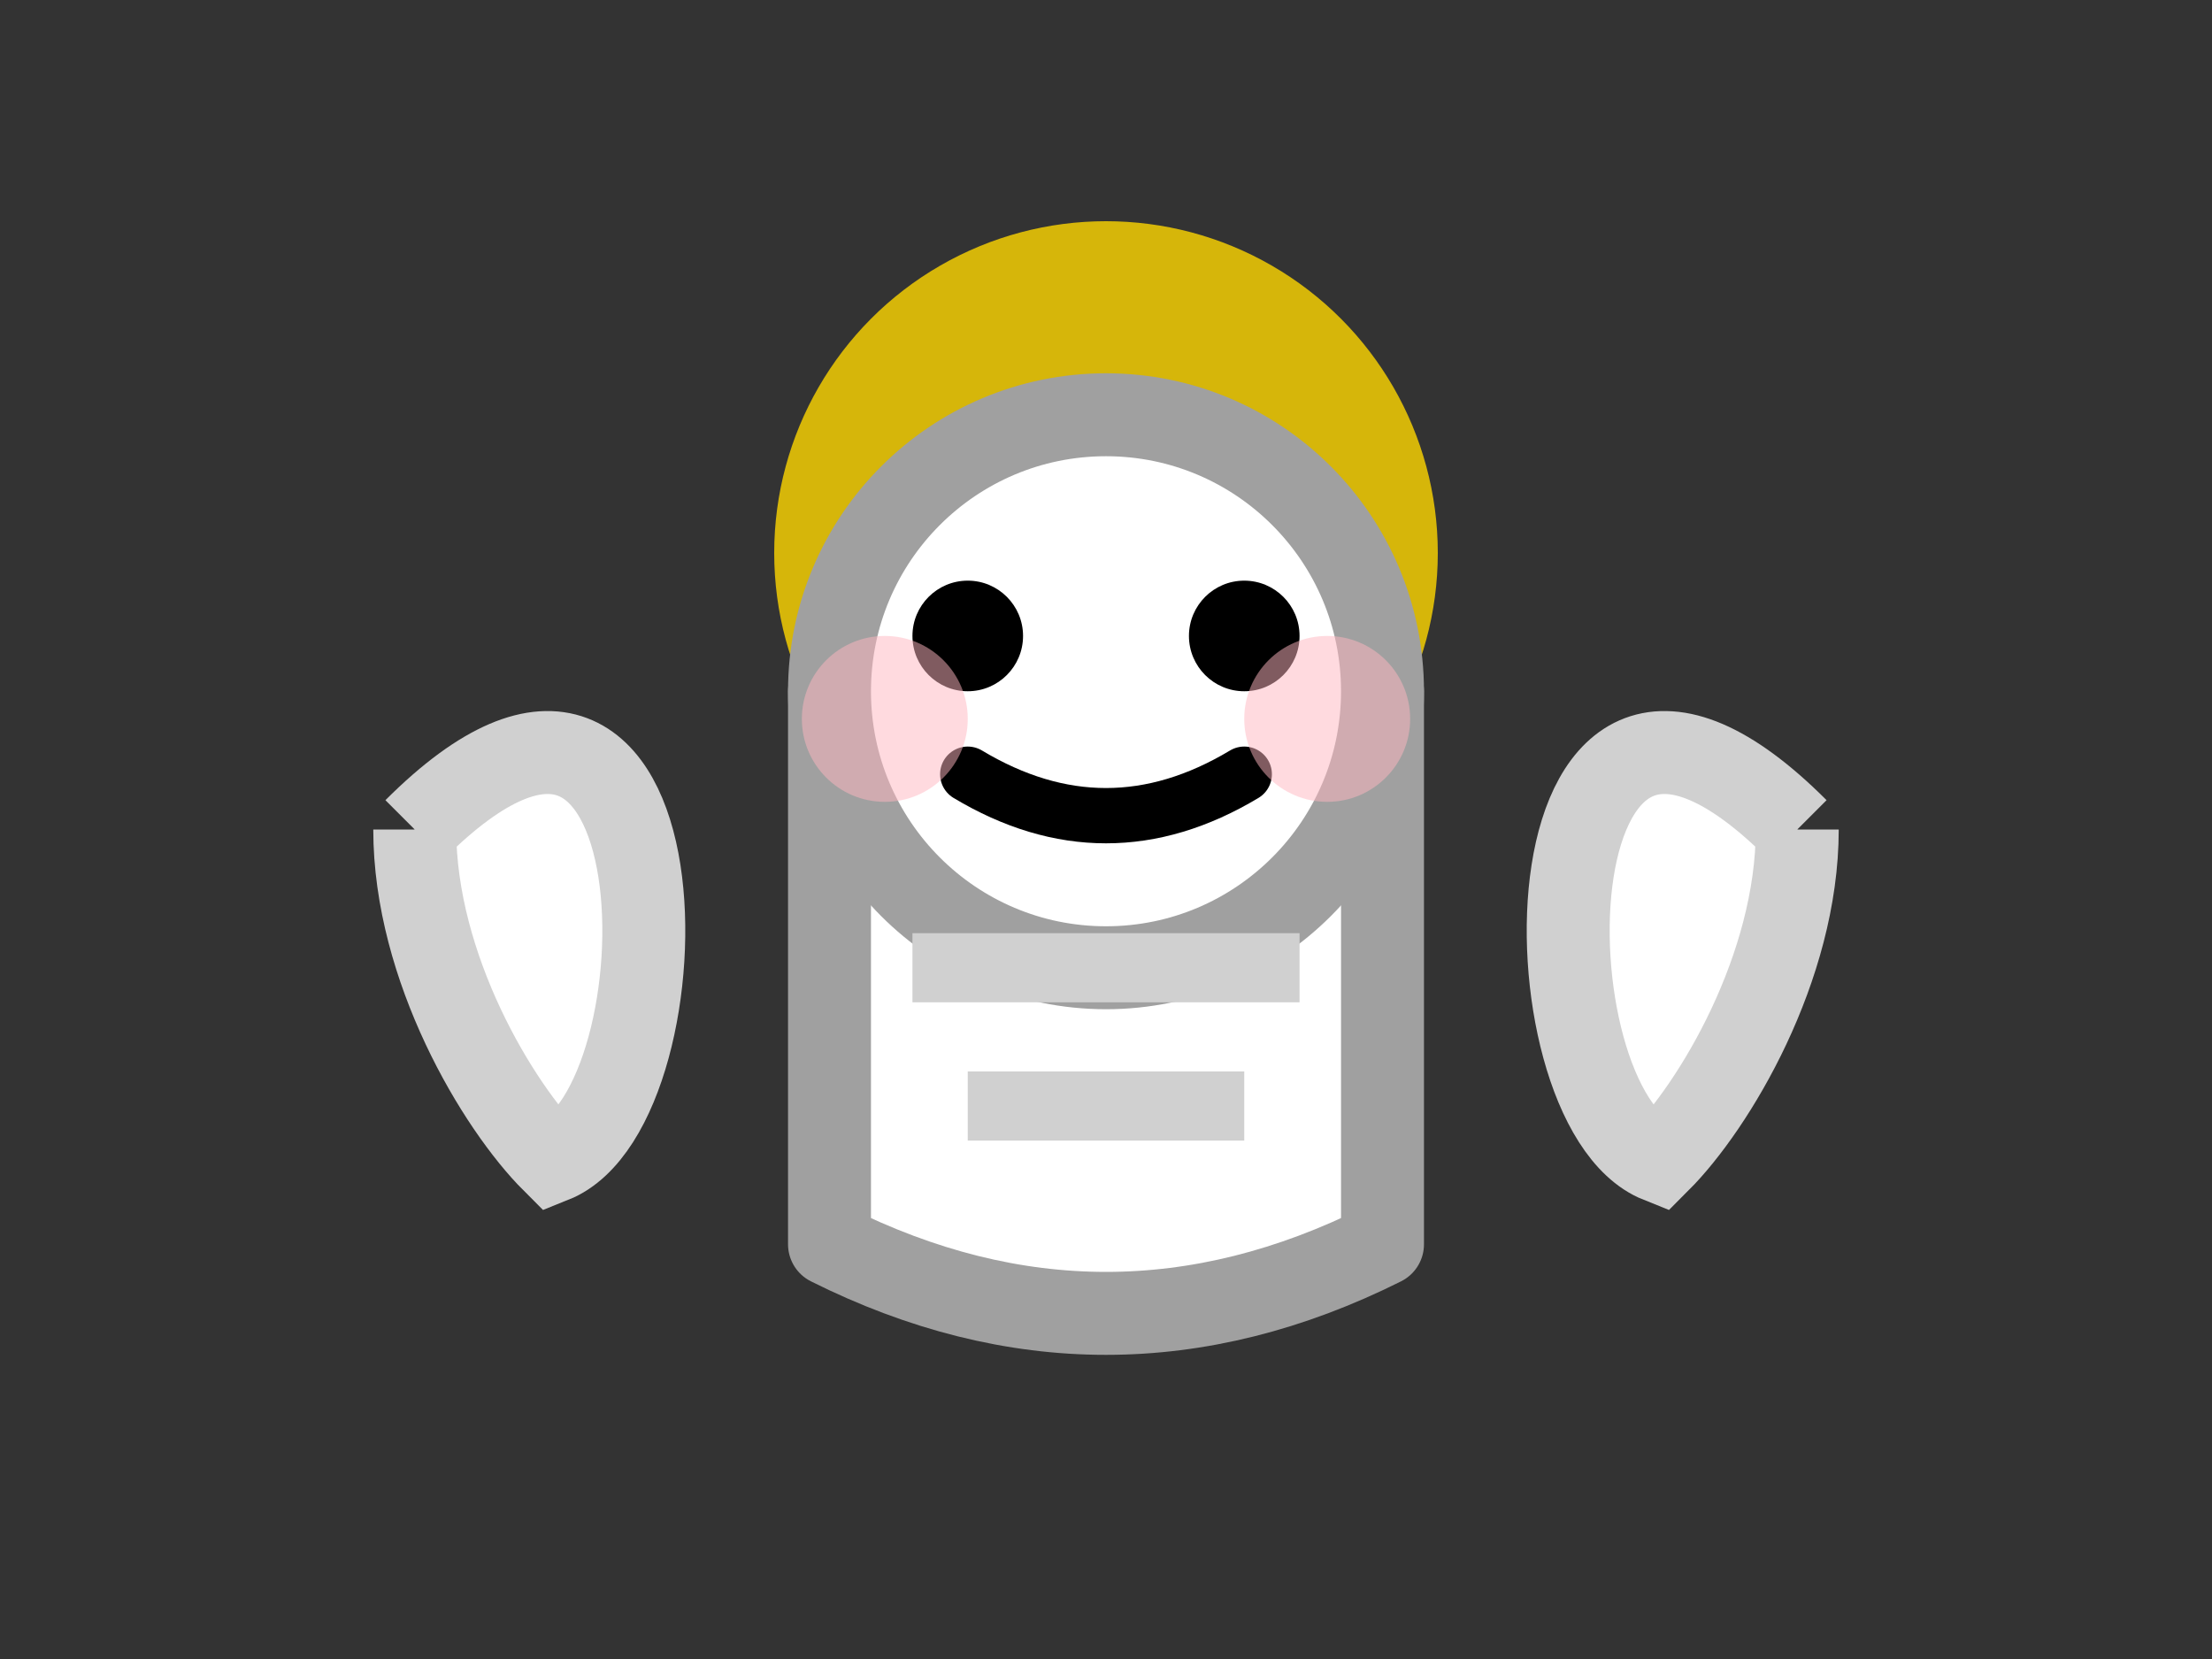<?xml version="1.0" encoding="UTF-8"?>
<svg width="80" height="60" viewBox="0 0 80 60" xmlns="http://www.w3.org/2000/svg">
    <rect x="0" y="0" width="80" height="60" fill="#333333" stroke="none"/>
    <!-- 光环 -->
    <circle cx="40" cy="20" r="12" fill="#FFD700" opacity="0.8">
        <animate attributeName="opacity" values="0.8;0.6;0.8" dur="2s" repeatCount="indefinite"/>
    </circle>
    
    <!-- 翅膀 -->
    <path d="M15,30 C25,20 25,40 20,42 C18,40 15,35 15,30" fill="#FFFFFF" stroke="#D0D0D0" stroke-width="3"/>
    <path d="M65,30 C55,20 55,40 60,42 C62,40 65,35 65,30" fill="#FFFFFF" stroke="#D0D0D0" stroke-width="3"/>
    
    <!-- 身体（更扁平，底部圆润） -->
    <path d="M30,25 L50,25 L50,45 Q40,50 30,45 Z" fill="#FFFFFF" stroke="#A0A0A0" stroke-width="3" stroke-linejoin="round"/>
    
    <!-- 头部（更大更圆） -->
    <circle cx="40" cy="25" r="10" fill="#FFFFFF" stroke="#A0A0A0" stroke-width="3"/>
    
    <!-- 面部特征 -->
    <circle cx="35" cy="23" r="2" fill="#000000"/>
    <circle cx="45" cy="23" r="2" fill="#000000"/>
    <path d="M35,28 Q40,31 45,28" fill="none" stroke="#000000" stroke-width="2" stroke-linecap="round"/>
    
    <!-- 腮红 -->
    <circle cx="32" cy="26" r="3" fill="#FFB6C1" opacity="0.5"/>
    <circle cx="48" cy="26" r="3" fill="#FFB6C1" opacity="0.5"/>
    
    <!-- 装饰细节 -->
    <path d="M33,35 L47,35" stroke="#D0D0D0" stroke-width="2.5"/>
    <path d="M35,40 L45,40" stroke="#D0D0D0" stroke-width="2.5"/>
</svg> 